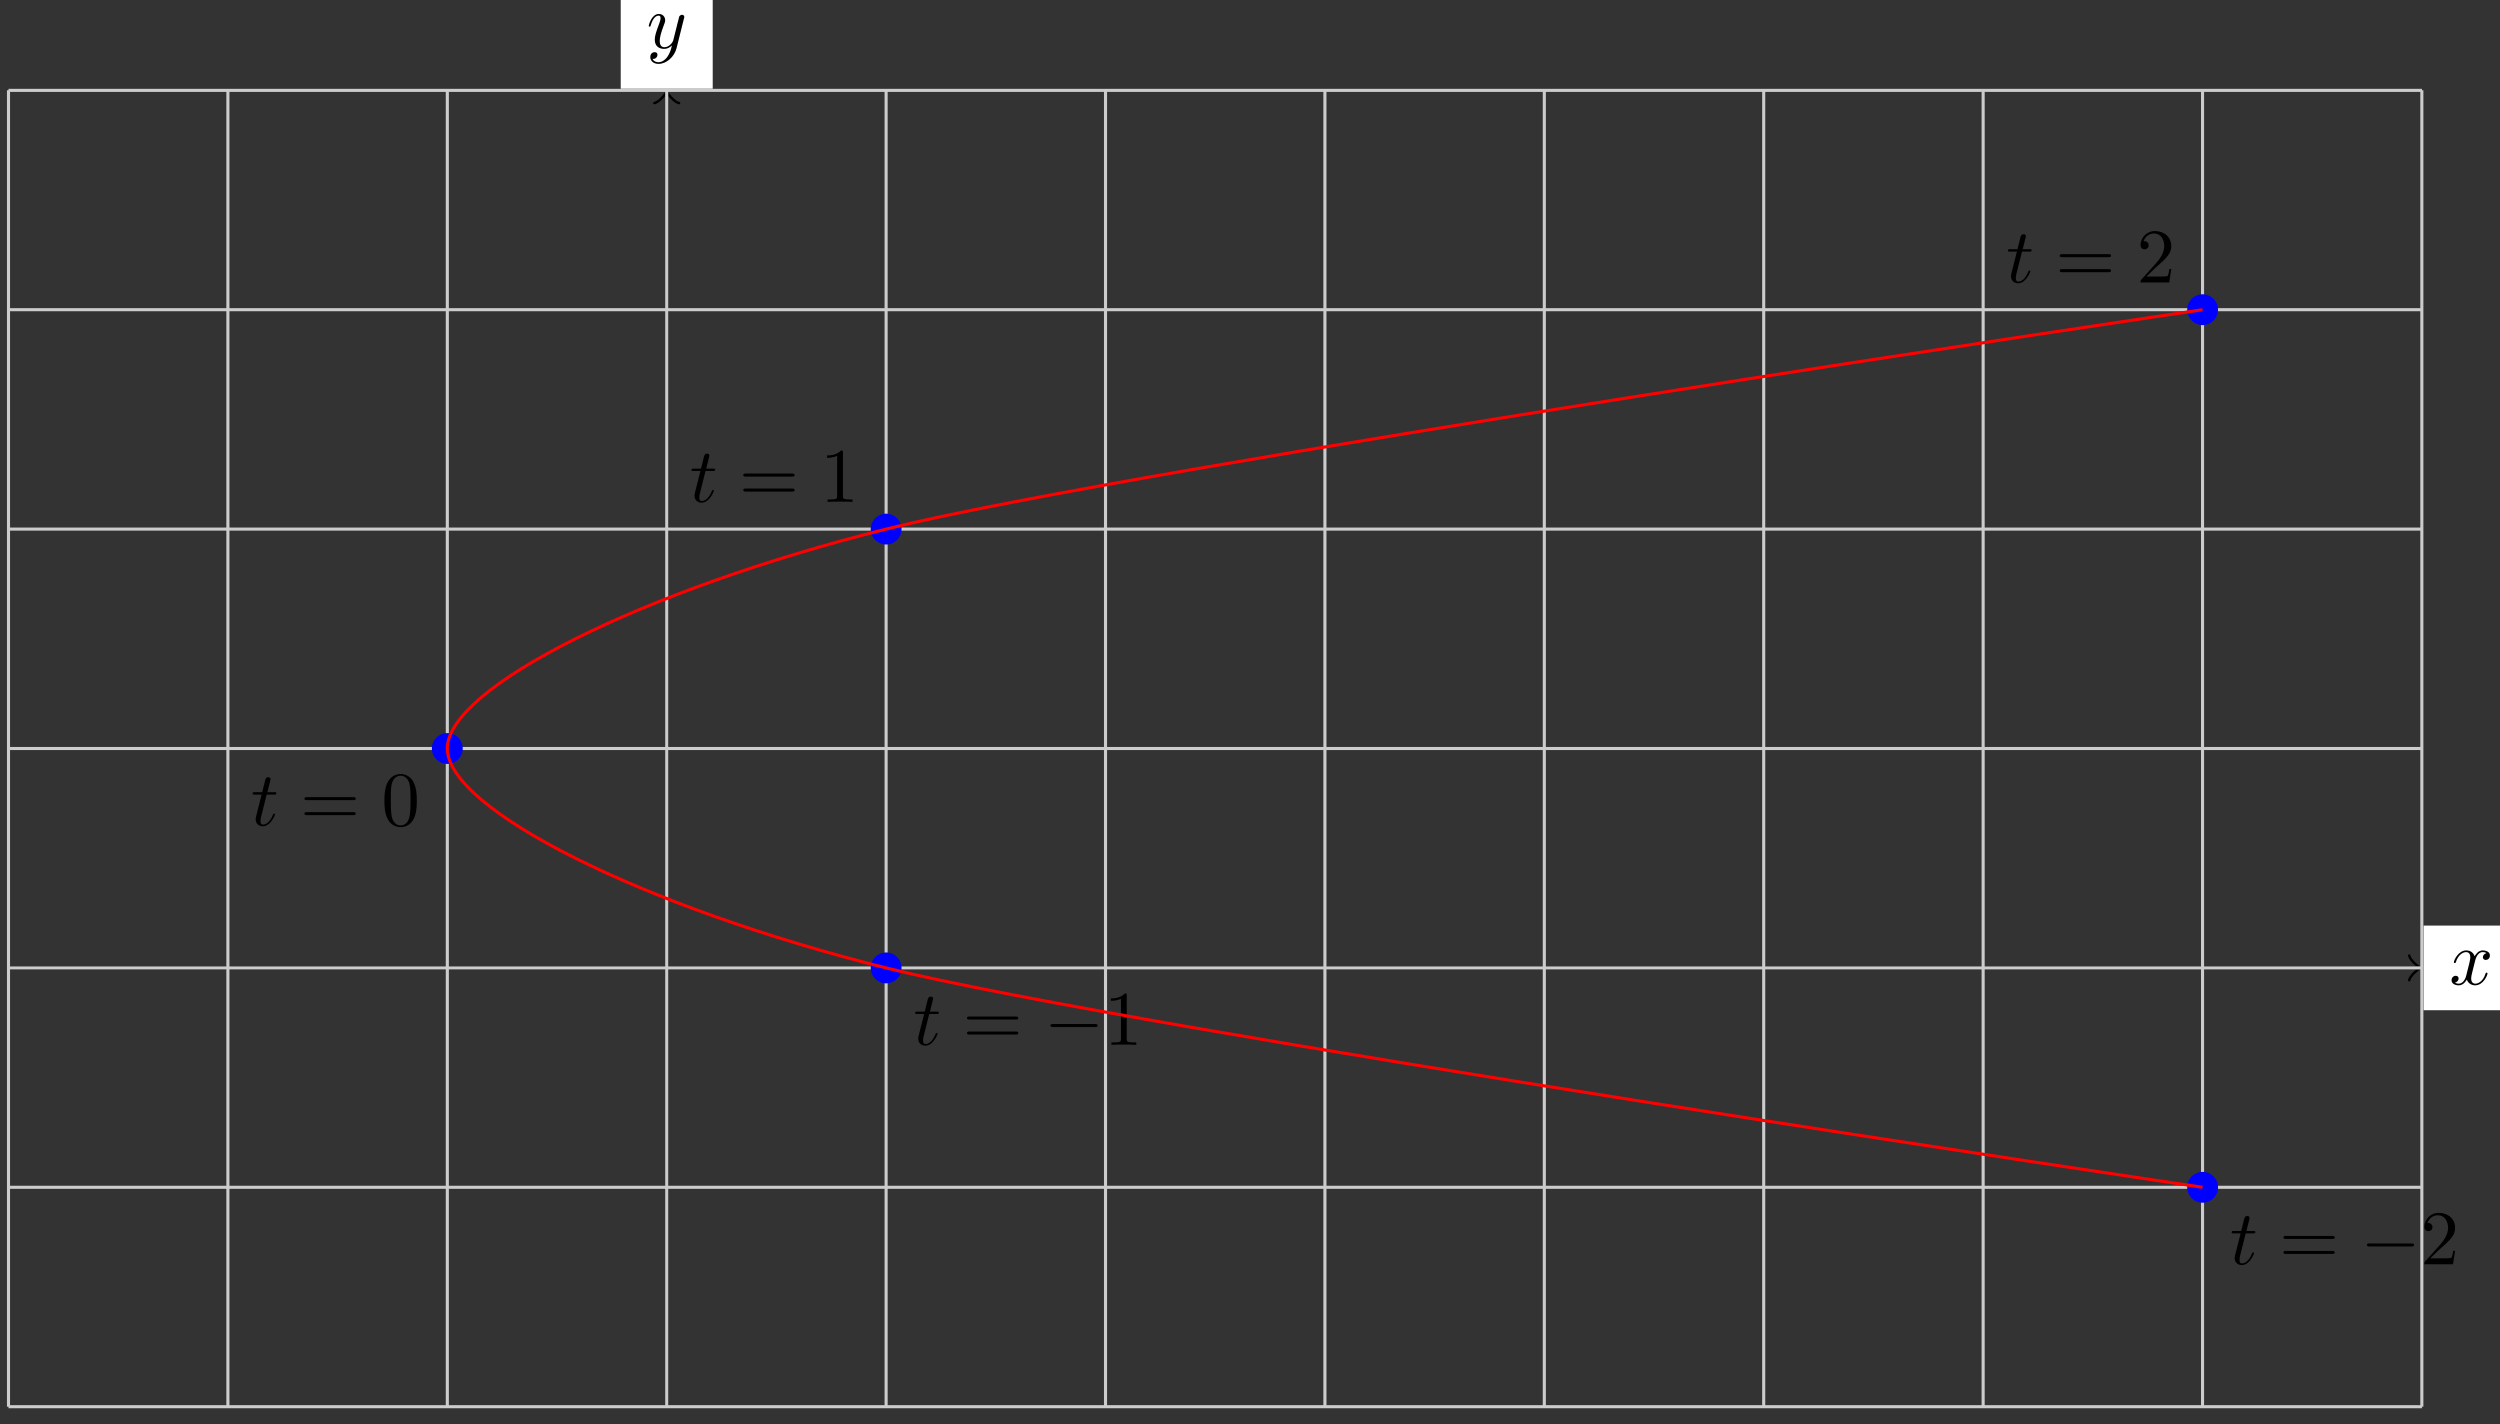 <?xml version="1.0" encoding="UTF-8"?>
<svg xmlns="http://www.w3.org/2000/svg" xmlns:xlink="http://www.w3.org/1999/xlink" width="323pt" height="184pt" viewBox="0 0 323 184" version="1.1">
<rect x="0" y="0" width="323" height="184" fill="#333333" stroke="none"/>
<defs>
<g>
<symbol overflow="visible" id="glyph0-0">
<path style="stroke:none;" d=""/>
</symbol>
<symbol overflow="visible" id="glyph0-1">
<path style="stroke:none;" d="M 3.328 -3.016 C 3.391 -3.266 3.625 -4.188 4.312 -4.188 C 4.359 -4.188 4.609 -4.188 4.812 -4.062 C 4.531 -4 4.344 -3.766 4.344 -3.516 C 4.344 -3.359 4.453 -3.172 4.719 -3.172 C 4.938 -3.172 5.25 -3.344 5.25 -3.75 C 5.25 -4.266 4.672 -4.406 4.328 -4.406 C 3.75 -4.406 3.406 -3.875 3.281 -3.656 C 3.031 -4.312 2.5 -4.406 2.203 -4.406 C 1.172 -4.406 0.594 -3.125 0.594 -2.875 C 0.594 -2.766 0.703 -2.766 0.719 -2.766 C 0.797 -2.766 0.828 -2.797 0.844 -2.875 C 1.188 -3.938 1.844 -4.188 2.188 -4.188 C 2.375 -4.188 2.719 -4.094 2.719 -3.516 C 2.719 -3.203 2.547 -2.547 2.188 -1.141 C 2.031 -0.531 1.672 -0.109 1.234 -0.109 C 1.172 -0.109 0.953 -0.109 0.734 -0.234 C 0.984 -0.297 1.203 -0.5 1.203 -0.781 C 1.203 -1.047 0.984 -1.125 0.844 -1.125 C 0.531 -1.125 0.297 -0.875 0.297 -0.547 C 0.297 -0.094 0.781 0.109 1.219 0.109 C 1.891 0.109 2.25 -0.594 2.266 -0.641 C 2.391 -0.281 2.75 0.109 3.344 0.109 C 4.375 0.109 4.938 -1.172 4.938 -1.422 C 4.938 -1.531 4.859 -1.531 4.828 -1.531 C 4.734 -1.531 4.719 -1.484 4.688 -1.422 C 4.359 -0.344 3.688 -0.109 3.375 -0.109 C 2.984 -0.109 2.828 -0.422 2.828 -0.766 C 2.828 -0.984 2.875 -1.203 2.984 -1.641 Z M 3.328 -3.016 "/>
</symbol>
<symbol overflow="visible" id="glyph0-2">
<path style="stroke:none;" d="M 4.844 -3.797 C 4.891 -3.938 4.891 -3.953 4.891 -4.031 C 4.891 -4.203 4.75 -4.297 4.594 -4.297 C 4.5 -4.297 4.344 -4.234 4.25 -4.094 C 4.234 -4.031 4.141 -3.734 4.109 -3.547 C 4.031 -3.297 3.969 -3.016 3.906 -2.75 L 3.453 -0.953 C 3.422 -0.812 2.984 -0.109 2.328 -0.109 C 1.828 -0.109 1.719 -0.547 1.719 -0.922 C 1.719 -1.375 1.891 -2 2.219 -2.875 C 2.375 -3.281 2.422 -3.391 2.422 -3.594 C 2.422 -4.031 2.109 -4.406 1.609 -4.406 C 0.656 -4.406 0.297 -2.953 0.297 -2.875 C 0.297 -2.766 0.391 -2.766 0.406 -2.766 C 0.516 -2.766 0.516 -2.797 0.562 -2.953 C 0.844 -3.891 1.234 -4.188 1.578 -4.188 C 1.656 -4.188 1.828 -4.188 1.828 -3.875 C 1.828 -3.625 1.719 -3.359 1.656 -3.172 C 1.25 -2.109 1.078 -1.547 1.078 -1.078 C 1.078 -0.188 1.703 0.109 2.297 0.109 C 2.688 0.109 3.016 -0.062 3.297 -0.344 C 3.172 0.172 3.047 0.672 2.656 1.203 C 2.391 1.531 2.016 1.828 1.562 1.828 C 1.422 1.828 0.969 1.797 0.797 1.406 C 0.953 1.406 1.094 1.406 1.219 1.281 C 1.328 1.203 1.422 1.062 1.422 0.875 C 1.422 0.562 1.156 0.531 1.062 0.531 C 0.828 0.531 0.5 0.688 0.5 1.172 C 0.5 1.672 0.938 2.047 1.562 2.047 C 2.578 2.047 3.609 1.141 3.891 0.016 Z M 4.844 -3.797 "/>
</symbol>
<symbol overflow="visible" id="glyph0-3">
<path style="stroke:none;" d="M 2.047 -3.984 L 2.984 -3.984 C 3.188 -3.984 3.297 -3.984 3.297 -4.188 C 3.297 -4.297 3.188 -4.297 3.016 -4.297 L 2.141 -4.297 C 2.5 -5.719 2.547 -5.906 2.547 -5.969 C 2.547 -6.141 2.422 -6.234 2.25 -6.234 C 2.219 -6.234 1.938 -6.234 1.859 -5.875 L 1.469 -4.297 L 0.531 -4.297 C 0.328 -4.297 0.234 -4.297 0.234 -4.109 C 0.234 -3.984 0.312 -3.984 0.516 -3.984 L 1.391 -3.984 C 0.672 -1.156 0.625 -0.984 0.625 -0.812 C 0.625 -0.266 1 0.109 1.547 0.109 C 2.562 0.109 3.125 -1.344 3.125 -1.422 C 3.125 -1.531 3.047 -1.531 3.016 -1.531 C 2.922 -1.531 2.906 -1.5 2.859 -1.391 C 2.438 -0.344 1.906 -0.109 1.562 -0.109 C 1.359 -0.109 1.25 -0.234 1.25 -0.562 C 1.25 -0.812 1.281 -0.875 1.312 -1.047 Z M 2.047 -3.984 "/>
</symbol>
<symbol overflow="visible" id="glyph1-0">
<path style="stroke:none;" d=""/>
</symbol>
<symbol overflow="visible" id="glyph1-1">
<path style="stroke:none;" d="M 6.844 -3.266 C 7 -3.266 7.188 -3.266 7.188 -3.453 C 7.188 -3.656 7 -3.656 6.859 -3.656 L 0.891 -3.656 C 0.75 -3.656 0.562 -3.656 0.562 -3.453 C 0.562 -3.266 0.75 -3.266 0.891 -3.266 Z M 6.859 -1.328 C 7 -1.328 7.188 -1.328 7.188 -1.531 C 7.188 -1.719 7 -1.719 6.844 -1.719 L 0.891 -1.719 C 0.75 -1.719 0.562 -1.719 0.562 -1.531 C 0.562 -1.328 0.75 -1.328 0.891 -1.328 Z M 6.859 -1.328 "/>
</symbol>
<symbol overflow="visible" id="glyph1-2">
<path style="stroke:none;" d="M 1.266 -0.766 L 2.328 -1.797 C 3.875 -3.172 4.469 -3.703 4.469 -4.703 C 4.469 -5.844 3.578 -6.641 2.359 -6.641 C 1.234 -6.641 0.5 -5.719 0.5 -4.828 C 0.5 -4.281 1 -4.281 1.031 -4.281 C 1.203 -4.281 1.547 -4.391 1.547 -4.812 C 1.547 -5.062 1.359 -5.328 1.016 -5.328 C 0.938 -5.328 0.922 -5.328 0.891 -5.312 C 1.109 -5.969 1.656 -6.328 2.234 -6.328 C 3.141 -6.328 3.562 -5.516 3.562 -4.703 C 3.562 -3.906 3.078 -3.125 2.516 -2.5 L 0.609 -0.375 C 0.5 -0.266 0.5 -0.234 0.5 0 L 4.203 0 L 4.469 -1.734 L 4.234 -1.734 C 4.172 -1.438 4.109 -1 4 -0.844 C 3.938 -0.766 3.281 -0.766 3.062 -0.766 Z M 1.266 -0.766 "/>
</symbol>
<symbol overflow="visible" id="glyph1-3">
<path style="stroke:none;" d="M 2.938 -6.375 C 2.938 -6.625 2.938 -6.641 2.703 -6.641 C 2.078 -6 1.203 -6 0.891 -6 L 0.891 -5.688 C 1.094 -5.688 1.672 -5.688 2.188 -5.953 L 2.188 -0.781 C 2.188 -0.422 2.156 -0.312 1.266 -0.312 L 0.953 -0.312 L 0.953 0 C 1.297 -0.031 2.156 -0.031 2.562 -0.031 C 2.953 -0.031 3.828 -0.031 4.172 0 L 4.172 -0.312 L 3.859 -0.312 C 2.953 -0.312 2.938 -0.422 2.938 -0.781 Z M 2.938 -6.375 "/>
</symbol>
<symbol overflow="visible" id="glyph1-4">
<path style="stroke:none;" d="M 4.578 -3.188 C 4.578 -3.984 4.531 -4.781 4.188 -5.516 C 3.734 -6.484 2.906 -6.641 2.5 -6.641 C 1.891 -6.641 1.172 -6.375 0.75 -5.453 C 0.438 -4.766 0.391 -3.984 0.391 -3.188 C 0.391 -2.438 0.422 -1.547 0.844 -0.781 C 1.266 0.016 2 0.219 2.484 0.219 C 3.016 0.219 3.781 0.016 4.219 -0.938 C 4.531 -1.625 4.578 -2.406 4.578 -3.188 Z M 2.484 0 C 2.094 0 1.5 -0.25 1.328 -1.203 C 1.219 -1.797 1.219 -2.719 1.219 -3.312 C 1.219 -3.953 1.219 -4.609 1.297 -5.141 C 1.484 -6.328 2.234 -6.422 2.484 -6.422 C 2.812 -6.422 3.469 -6.234 3.656 -5.25 C 3.766 -4.688 3.766 -3.938 3.766 -3.312 C 3.766 -2.562 3.766 -1.891 3.656 -1.25 C 3.5 -0.297 2.938 0 2.484 0 Z M 2.484 0 "/>
</symbol>
<symbol overflow="visible" id="glyph2-0">
<path style="stroke:none;" d=""/>
</symbol>
<symbol overflow="visible" id="glyph2-1">
<path style="stroke:none;" d="M 6.562 -2.297 C 6.734 -2.297 6.922 -2.297 6.922 -2.5 C 6.922 -2.688 6.734 -2.688 6.562 -2.688 L 1.172 -2.688 C 1 -2.688 0.828 -2.688 0.828 -2.5 C 0.828 -2.297 1 -2.297 1.172 -2.297 Z M 6.562 -2.297 "/>
</symbol>
</g>
</defs>
<g id="surface1">
<path style="fill:none;stroke-width:0.399;stroke-linecap:butt;stroke-linejoin:miter;stroke:rgb(0%,0%,0%);stroke-opacity:1;stroke-miterlimit:10;" d="M -85.041 -0.002 L 226.318 -0.002 " transform="matrix(1,0,0,-1,86.139,125.053)"/>
<path style="fill:none;stroke-width:0.319;stroke-linecap:round;stroke-linejoin:round;stroke:rgb(0%,0%,0%);stroke-opacity:1;stroke-miterlimit:10;" d="M -1.197 1.592 C -1.096 0.994 0.002 0.1 0.299 -0.002 C 0.002 -0.099 -1.096 -0.998 -1.197 -1.595 " transform="matrix(1,0,0,-1,312.467,125.053)"/>
<path style=" stroke:none;fill-rule:nonzero;fill:rgb(100%,100%,100%);fill-opacity:1;" d="M 313.125 130.52 L 325.461 130.52 L 325.461 119.586 L 313.125 119.586 Z M 313.125 130.52 "/>
<g style="fill:rgb(0%,0%,0%);fill-opacity:1;">
  <use xlink:href="#glyph0-1" x="316.445" y="127.198"/>
</g>
<path style="fill:none;stroke-width:0.399;stroke-linecap:butt;stroke-linejoin:miter;stroke:rgb(0%,0%,0%);stroke-opacity:1;stroke-miterlimit:10;" d="M 0.001 -56.693 L 0.001 112.928 " transform="matrix(1,0,0,-1,86.139,125.053)"/>
<path style="fill:none;stroke-width:0.319;stroke-linecap:round;stroke-linejoin:round;stroke:rgb(0%,0%,0%);stroke-opacity:1;stroke-miterlimit:10;" d="M -1.196 1.592 C -1.095 0.995 -0.001 0.1 0.3 -0.001 C -0.001 -0.099 -1.095 -0.997 -1.196 -1.595 " transform="matrix(0,-1,-1,0,86.139,12.124)"/>
<path style=" stroke:none;fill-rule:nonzero;fill:rgb(100%,100%,100%);fill-opacity:1;" d="M 80.199 11.465 L 92.082 11.465 L 92.082 -1.402 L 80.199 -1.402 Z M 80.199 11.465 "/>
<g style="fill:rgb(0%,0%,0%);fill-opacity:1;">
  <use xlink:href="#glyph0-2" x="83.518" y="6.209"/>
</g>
<path style="fill:none;stroke-width:0.399;stroke-linecap:butt;stroke-linejoin:miter;stroke:rgb(79.999%,79.999%,79.999%);stroke-opacity:1;stroke-miterlimit:10;" d="M -85.041 -56.693 L 226.775 -56.693 M -85.041 -28.345 L 226.775 -28.345 M -85.041 -0.002 L 226.775 -0.002 M -85.041 28.346 L 226.775 28.346 M -85.041 56.694 L 226.775 56.694 M -85.041 85.041 L 226.775 85.041 M -85.041 113.377 L 226.775 113.377 M -85.041 -56.693 L -85.041 113.389 M -56.695 -56.693 L -56.695 113.389 M -28.345 -56.693 L -28.345 113.389 M 0.001 -56.693 L 0.001 113.389 M 28.347 -56.693 L 28.347 113.389 M 56.694 -56.693 L 56.694 113.389 M 85.04 -56.693 L 85.04 113.389 M 113.386 -56.693 L 113.386 113.389 M 141.732 -56.693 L 141.732 113.389 M 170.083 -56.693 L 170.083 113.389 M 198.429 -56.693 L 198.429 113.389 M 226.763 -56.693 L 226.763 113.389 " transform="matrix(1,0,0,-1,86.139,125.053)"/>
<path style=" stroke:none;fill-rule:nonzero;fill:rgb(0%,0%,100%);fill-opacity:1;" d="M 286.57 153.398 C 286.57 152.301 285.676 151.406 284.578 151.406 C 283.477 151.406 282.586 152.301 282.586 153.398 C 282.586 154.5 283.477 155.391 284.578 155.391 C 285.676 155.391 286.57 154.5 286.57 153.398 Z M 286.57 153.398 "/>
<g style="fill:rgb(0%,0%,0%);fill-opacity:1;">
  <use xlink:href="#glyph0-3" x="288.097" y="163.34"/>
</g>
<g style="fill:rgb(0%,0%,0%);fill-opacity:1;">
  <use xlink:href="#glyph1-1" x="294.462" y="163.34"/>
</g>
<g style="fill:rgb(0%,0%,0%);fill-opacity:1;">
  <use xlink:href="#glyph2-1" x="304.978" y="163.34"/>
</g>
<g style="fill:rgb(0%,0%,0%);fill-opacity:1;">
  <use xlink:href="#glyph1-2" x="312.728" y="163.34"/>
</g>
<path style=" stroke:none;fill-rule:nonzero;fill:rgb(0%,0%,100%);fill-opacity:1;" d="M 116.48 125.055 C 116.48 123.953 115.59 123.059 114.488 123.059 C 113.387 123.059 112.496 123.953 112.496 125.055 C 112.496 126.152 113.387 127.047 114.488 127.047 C 115.59 127.047 116.48 126.152 116.48 125.055 Z M 116.48 125.055 "/>
<g style="fill:rgb(0%,0%,0%);fill-opacity:1;">
  <use xlink:href="#glyph0-3" x="118.008" y="134.993"/>
</g>
<g style="fill:rgb(0%,0%,0%);fill-opacity:1;">
  <use xlink:href="#glyph1-1" x="124.373" y="134.993"/>
</g>
<g style="fill:rgb(0%,0%,0%);fill-opacity:1;">
  <use xlink:href="#glyph2-1" x="134.89" y="134.993"/>
</g>
<g style="fill:rgb(0%,0%,0%);fill-opacity:1;">
  <use xlink:href="#glyph1-3" x="142.639" y="134.993"/>
</g>
<path style=" stroke:none;fill-rule:nonzero;fill:rgb(0%,0%,100%);fill-opacity:1;" d="M 59.785 96.707 C 59.785 95.605 58.891 94.715 57.793 94.715 C 56.691 94.715 55.797 95.605 55.797 96.707 C 55.797 97.809 56.691 98.699 57.793 98.699 C 58.891 98.699 59.785 97.809 59.785 96.707 Z M 59.785 96.707 "/>
<g style="fill:rgb(0%,0%,0%);fill-opacity:1;">
  <use xlink:href="#glyph0-3" x="32.408" y="106.646"/>
</g>
<g style="fill:rgb(0%,0%,0%);fill-opacity:1;">
  <use xlink:href="#glyph1-1" x="38.773" y="106.646"/>
</g>
<g style="fill:rgb(0%,0%,0%);fill-opacity:1;">
  <use xlink:href="#glyph1-4" x="49.274" y="106.646"/>
</g>
<path style=" stroke:none;fill-rule:nonzero;fill:rgb(0%,0%,100%);fill-opacity:1;" d="M 116.48 68.359 C 116.48 67.258 115.59 66.367 114.488 66.367 C 113.387 66.367 112.496 67.258 112.496 68.359 C 112.496 69.461 113.387 70.352 114.488 70.352 C 115.59 70.352 116.48 69.461 116.48 68.359 Z M 116.48 68.359 "/>
<g style="fill:rgb(0%,0%,0%);fill-opacity:1;">
  <use xlink:href="#glyph0-3" x="89.104" y="64.84"/>
</g>
<g style="fill:rgb(0%,0%,0%);fill-opacity:1;">
  <use xlink:href="#glyph1-1" x="95.469" y="64.84"/>
</g>
<g style="fill:rgb(0%,0%,0%);fill-opacity:1;">
  <use xlink:href="#glyph1-3" x="105.97" y="64.84"/>
</g>
<path style=" stroke:none;fill-rule:nonzero;fill:rgb(0%,0%,100%);fill-opacity:1;" d="M 286.57 40.012 C 286.57 38.91 285.676 38.02 284.578 38.02 C 283.477 38.02 282.586 38.91 282.586 40.012 C 282.586 41.113 283.477 42.004 284.578 42.004 C 285.676 42.004 286.57 41.113 286.57 40.012 Z M 286.57 40.012 "/>
<g style="fill:rgb(0%,0%,0%);fill-opacity:1;">
  <use xlink:href="#glyph0-3" x="259.193" y="36.493"/>
</g>
<g style="fill:rgb(0%,0%,0%);fill-opacity:1;">
  <use xlink:href="#glyph1-1" x="265.558" y="36.493"/>
</g>
<g style="fill:rgb(0%,0%,0%);fill-opacity:1;">
  <use xlink:href="#glyph1-2" x="276.059" y="36.493"/>
</g>
<path style="fill:none;stroke-width:0.399;stroke-linecap:butt;stroke-linejoin:miter;stroke:rgb(100%,0%,0%);stroke-opacity:1;stroke-miterlimit:10;" d="M 198.429 -28.345 C 198.429 -28.345 59.811 -7.865 28.347 -0.002 C -3.116 7.865 -28.345 20.479 -28.345 28.346 C -28.345 36.213 -3.116 48.826 28.347 56.694 C 59.811 64.561 198.429 85.041 198.429 85.041 " transform="matrix(1,0,0,-1,86.139,125.053)"/>
</g>
</svg>
